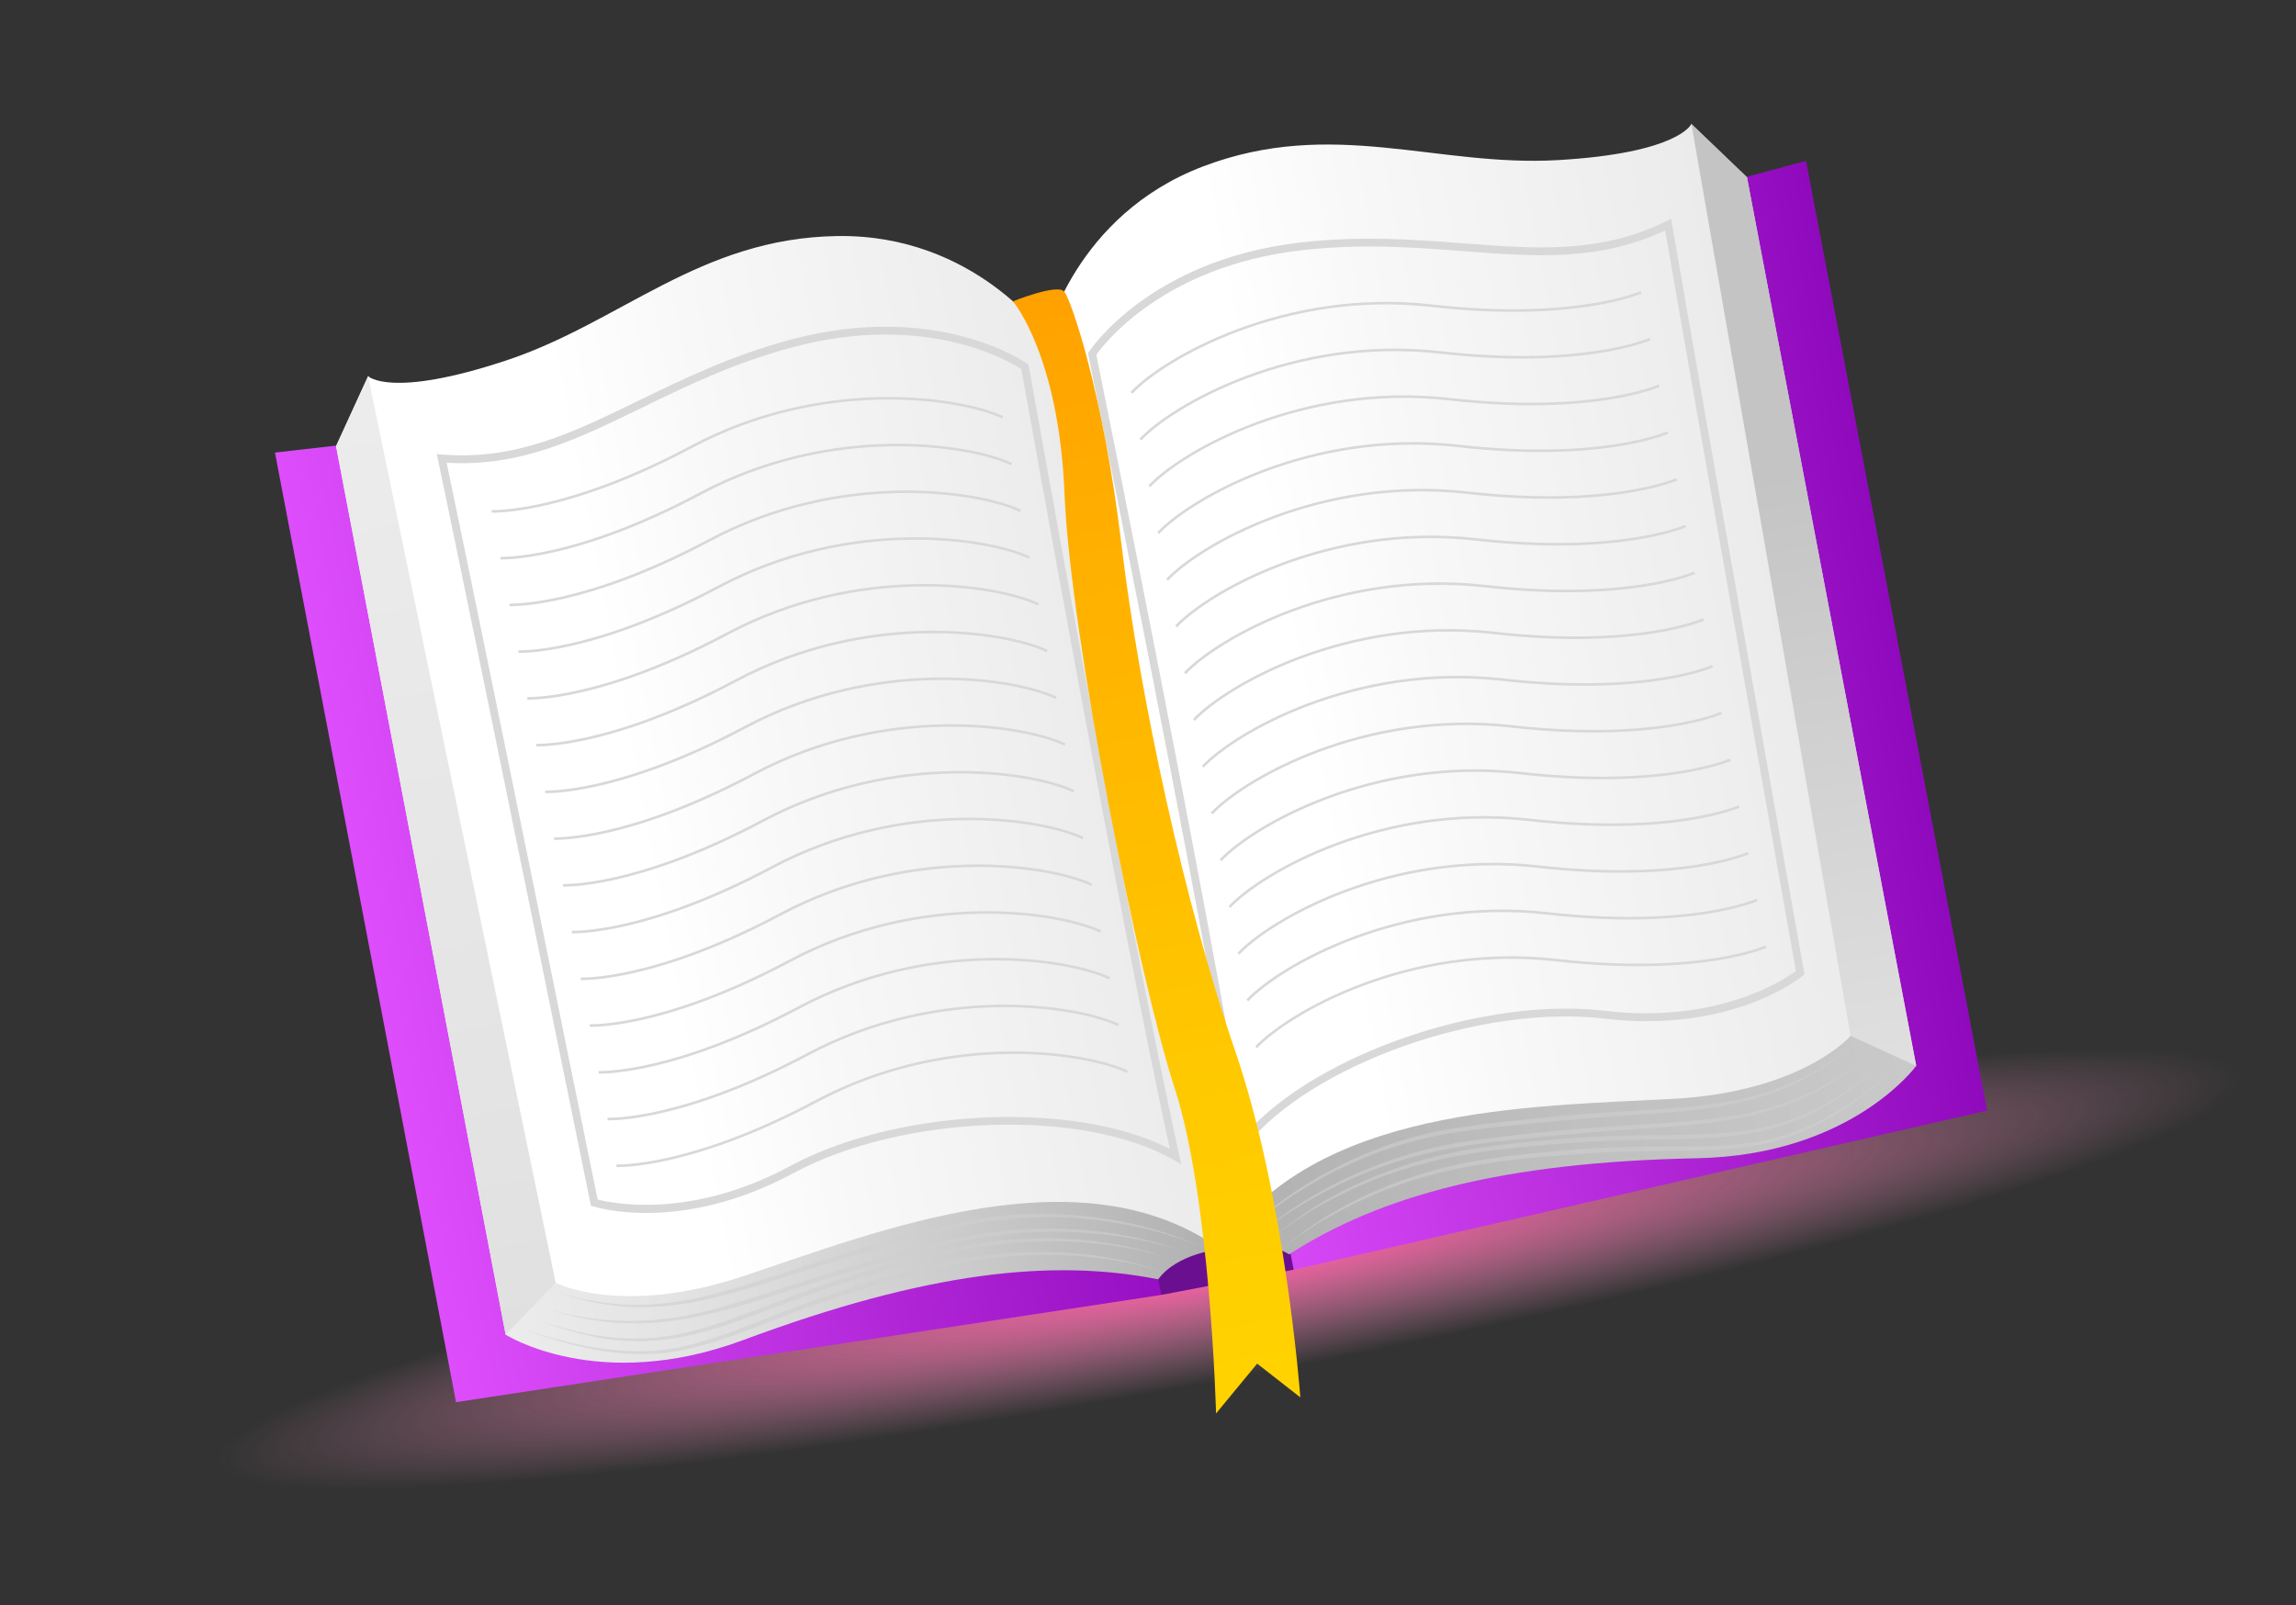 <svg width="123" height="86" viewBox="0 0 123 86" fill="none" xmlns="http://www.w3.org/2000/svg">
<rect x="0" y="0" width="123" height="86" fill="#333333" stroke="none"/>
<path d="M66.991 73.949C97.305 68.17 121.374 60.835 120.751 57.566C120.128 54.298 95.048 56.332 64.734 62.111C34.42 67.891 10.351 75.225 10.974 78.494C11.598 81.763 36.677 79.728 66.991 73.949Z" fill="url(#paint0_radial_777_5460)"/>
<path d="M14.73 24.251L56.324 19.475L62.205 69.388L24.43 75.134L14.73 24.251Z" fill="url(#paint1_linear_777_5460)"/>
<path d="M96.752 8.622L56.324 19.475L69.303 68.035L106.452 59.506L96.752 8.622Z" fill="url(#paint2_linear_777_5460)"/>
<path d="M62.045 68.551L62.205 69.388L69.303 68.035L68.763 65.203L61.695 66.714L62.045 68.551Z" fill="#6B0F91"/>
<path d="M19.72 20.157L18.002 23.907L27.089 71.518C27.089 71.518 32.064 74.693 39.82 71.804C49.637 68.148 56.378 67.425 62.045 68.552C63.075 67.144 65.37 66.933 65.37 66.933C63.583 57.558 56.428 20.025 56.428 20.025C56.428 20.025 24.238 25.699 19.72 20.157Z" fill="url(#paint3_linear_777_5460)"/>
<path d="M25.98 22.354C22.996 22.036 20.703 21.362 19.721 20.156L18.003 23.906L27.089 71.518L29.767 68.732C31.179 68.207 32.813 67.802 34.586 67.491L25.981 22.354L25.98 22.354Z" fill="url(#paint4_linear_777_5460)"/>
<path d="M56.053 18.058C56.053 18.058 52.243 12.538 44.859 12.648C37.474 12.758 33.274 17.28 27.089 19.324C20.905 21.369 19.72 20.157 19.72 20.157L29.767 68.732C29.767 68.732 33.27 70.572 39.858 68.368C47.199 65.912 57.939 61.64 65.371 66.932C62.832 53.614 56.053 18.058 56.053 18.058Z" fill="url(#paint5_linear_777_5460)"/>
<path d="M63.28 62.389L62.868 62.15C58.058 59.371 48.357 59.707 42.514 62.856C36.479 66.109 31.96 64.701 31.771 64.64L31.655 64.602L31.63 64.482C31.569 64.183 25.521 34.442 23.459 24.608L23.402 24.334L23.682 24.356C27.632 24.672 30.682 23.186 34.214 21.466C36.543 20.332 39.183 19.046 42.368 18.197C50.229 16.098 54.982 19.449 55.029 19.483L55.098 19.534L55.113 19.617C55.165 19.911 60.365 49.14 63.178 61.924L63.28 62.389ZM48.577 60.368C53.614 59.408 59.203 59.777 62.67 61.564C59.913 48.909 55.03 21.542 54.716 19.778C54.118 19.387 49.637 16.694 42.477 18.602C39.33 19.441 36.823 20.662 34.398 21.843C30.894 23.55 27.856 25.03 23.927 24.794C25.971 34.554 31.588 62.166 32.016 64.273C32.757 64.467 36.969 65.368 42.315 62.487C44.122 61.513 46.293 60.804 48.577 60.368Z" fill="#D8D8D8"/>
<path d="M28.514 27.232C27.107 27.5 26.355 27.471 26.338 27.471L26.344 27.331C26.383 27.333 30.259 27.477 37.022 23.873C44.056 20.123 51.45 21.222 53.744 22.299L53.685 22.425C51.411 21.358 44.075 20.272 37.088 23.996C33.251 26.041 30.335 26.885 28.514 27.232Z" fill="#D8D8D8"/>
<path d="M28.992 29.737C27.584 30.005 26.832 29.976 26.815 29.976L26.822 29.835C26.861 29.838 30.737 29.982 37.5 26.377C44.533 22.628 51.928 23.727 54.221 24.803L54.162 24.93C51.889 23.862 44.553 22.776 37.566 26.5C33.729 28.545 30.812 29.39 28.992 29.737Z" fill="#D8D8D8"/>
<path d="M29.469 32.242C28.061 32.51 27.31 32.481 27.293 32.48L27.299 32.34C27.338 32.343 31.214 32.486 37.977 28.882C45.012 25.133 52.406 26.232 54.699 27.308L54.64 27.434C52.366 26.367 45.031 25.28 38.043 29.005C34.206 31.05 31.29 31.895 29.469 32.242Z" fill="#D8D8D8"/>
<path d="M29.947 34.746C28.539 35.014 27.787 34.985 27.77 34.985L27.777 34.845C27.816 34.848 31.692 34.992 38.455 31.387C45.49 27.638 52.884 28.737 55.176 29.813L55.117 29.939C52.843 28.872 45.508 27.786 38.521 31.51C34.684 33.554 31.767 34.399 29.947 34.746Z" fill="#D8D8D8"/>
<path d="M30.424 37.251C29.017 37.519 28.265 37.49 28.248 37.489L28.254 37.349C28.293 37.352 32.169 37.495 38.932 33.891C45.967 30.143 53.361 31.24 55.654 32.317L55.595 32.443C53.321 31.376 45.986 30.29 38.998 34.014C35.161 36.059 32.245 36.904 30.424 37.251Z" fill="#D8D8D8"/>
<path d="M30.902 39.756C29.494 40.024 28.742 39.995 28.725 39.994L28.732 39.854C28.771 39.857 32.647 40.001 39.41 36.396C46.444 32.646 53.839 33.745 56.131 34.822L56.072 34.948C53.799 33.882 46.464 32.796 39.475 36.519C35.639 38.564 32.722 39.409 30.902 39.756Z" fill="#D8D8D8"/>
<path d="M31.379 42.261C29.972 42.529 29.22 42.5 29.203 42.499L29.209 42.359C29.248 42.362 33.124 42.505 39.887 38.901C46.921 35.151 54.316 36.25 56.609 37.327L56.55 37.453C54.276 36.386 46.942 35.301 39.953 39.024C36.116 41.069 33.2 41.914 31.379 42.261Z" fill="#D8D8D8"/>
<path d="M31.857 44.765C30.449 45.033 29.697 45.004 29.68 45.004L29.687 44.864C29.726 44.866 33.602 45.01 40.364 41.405C47.399 37.656 54.794 38.754 57.086 39.831L57.027 39.958C54.754 38.891 47.419 37.805 40.431 41.528C36.593 43.574 33.677 44.418 31.857 44.765Z" fill="#D8D8D8"/>
<path d="M32.334 47.27C30.927 47.538 30.175 47.509 30.158 47.508L30.164 47.368C30.203 47.371 34.08 47.515 40.842 43.91C47.877 40.161 55.271 41.259 57.564 42.336L57.505 42.462C55.231 41.395 47.897 40.31 40.908 44.033C37.071 46.078 34.155 46.923 32.334 47.27Z" fill="#D8D8D8"/>
<path d="M32.812 49.774C31.404 50.042 30.652 50.013 30.635 50.013L30.642 49.873C30.681 49.876 34.557 50.019 41.32 46.415C48.353 42.665 55.748 43.764 58.041 44.841L57.982 44.967C55.709 43.9 48.373 42.815 41.386 46.538C37.549 48.583 34.632 49.427 32.812 49.774Z" fill="#D8D8D8"/>
<path d="M33.289 52.279C31.881 52.547 31.13 52.518 31.113 52.518L31.119 52.378C31.158 52.38 35.034 52.525 41.797 48.92C48.831 45.17 56.225 46.269 58.519 47.346L58.46 47.472C56.186 46.406 48.851 45.32 41.863 49.043C38.026 51.087 35.11 51.932 33.289 52.279Z" fill="#D8D8D8"/>
<path d="M33.767 54.784C32.359 55.052 31.607 55.023 31.59 55.022L31.596 54.882C31.636 54.885 35.512 55.029 42.275 51.425C49.308 47.675 56.703 48.774 58.996 49.851L58.937 49.977C56.663 48.91 49.328 47.825 42.34 51.548C38.504 53.592 35.587 54.437 33.767 54.784Z" fill="#D8D8D8"/>
<path d="M34.244 57.289C32.837 57.557 32.084 57.528 32.068 57.527L32.074 57.387C32.113 57.39 35.989 57.533 42.752 53.929C49.787 50.18 57.181 51.279 59.474 52.356L59.415 52.482C57.141 51.415 49.806 50.329 42.818 54.053C38.981 56.097 36.065 56.941 34.244 57.289Z" fill="#D8D8D8"/>
<path d="M34.722 59.793C33.314 60.061 32.562 60.032 32.545 60.032L32.551 59.892C32.591 59.894 36.467 60.038 43.23 56.434C50.265 52.685 57.659 53.783 59.951 54.86L59.892 54.986C57.618 53.919 50.283 52.832 43.295 56.557C39.459 58.602 36.542 59.446 34.722 59.793Z" fill="#D8D8D8"/>
<path d="M35.199 62.298C33.791 62.566 33.04 62.537 33.023 62.536L33.029 62.396C33.068 62.399 36.944 62.542 43.707 58.938C50.742 55.19 58.136 56.288 60.429 57.365L60.37 57.491C58.096 56.424 50.761 55.338 43.773 59.062C39.936 61.106 37.02 61.95 35.199 62.298Z" fill="#D8D8D8"/>
<g opacity="0.6">
<path d="M62.369 68.183C60.973 67.695 59.505 67.458 58.04 67.329C56.573 67.197 55.094 67.221 53.631 67.368C50.7 67.669 47.865 68.553 45.058 69.443C43.656 69.899 42.275 70.415 40.899 70.953C39.525 71.49 38.131 72.019 36.673 72.321C35.215 72.636 33.701 72.617 32.24 72.382C30.774 72.146 29.361 71.691 27.963 71.22C29.373 71.653 30.797 72.07 32.257 72.266C33.712 72.469 35.204 72.471 36.633 72.137C38.066 71.81 39.444 71.283 40.816 70.739C42.189 70.194 43.574 69.668 44.979 69.203C46.386 68.742 47.808 68.335 49.239 67.962C50.673 67.594 52.133 67.296 53.612 67.17C56.559 66.925 59.588 67.162 62.369 68.183Z" fill="#CECECE"/>
<path d="M62.647 67.452C61.273 66.972 59.828 66.735 58.386 66.605C56.942 66.472 55.486 66.482 54.045 66.627C51.158 66.897 48.364 67.761 45.595 68.622C44.21 69.058 42.843 69.546 41.484 70.062C40.125 70.572 38.763 71.109 37.341 71.455C35.926 71.823 34.444 71.964 32.989 71.806C31.531 71.655 30.134 71.206 28.758 70.743C30.146 71.168 31.553 71.576 33 71.685C34.443 71.814 35.9 71.656 37.292 71.269C38.692 70.898 40.043 70.367 41.401 69.846C42.759 69.322 44.129 68.824 45.517 68.38C48.295 67.534 51.105 66.665 54.028 66.43C56.93 66.2 59.91 66.448 62.647 67.452Z" fill="#CECECE"/>
<path d="M63.501 67.106C62.125 66.605 60.68 66.326 59.233 66.159C57.784 65.99 56.32 65.956 54.868 66.061C51.95 66.227 49.145 67.122 46.335 67.914C44.93 68.316 43.534 68.746 42.142 69.196C40.75 69.642 39.355 70.099 37.924 70.429C36.495 70.768 35.023 70.95 33.554 70.902C32.085 70.851 30.631 70.572 29.244 70.111C32.045 70.978 35.064 70.979 37.878 70.241C39.292 69.882 40.68 69.433 42.07 68.976C43.46 68.519 44.857 68.079 46.263 67.67C47.671 67.267 49.083 66.884 50.503 66.527C51.929 66.169 53.389 65.95 54.855 65.868C57.782 65.713 60.763 66.059 63.501 67.106Z" fill="#CECECE"/>
<path d="M64.565 66.903C63.206 66.294 61.763 65.893 60.305 65.618C58.846 65.342 57.362 65.205 55.879 65.222C54.397 65.238 52.918 65.409 51.47 65.72C50.029 66.053 48.592 66.468 47.163 66.87C45.732 67.279 44.307 67.704 42.891 68.159C41.473 68.608 40.059 69.087 38.609 69.45C37.165 69.823 35.673 70.067 34.175 70.043C32.676 70.022 31.199 69.707 29.79 69.232C31.213 69.667 32.691 69.934 34.175 69.914C35.66 69.913 37.128 69.648 38.558 69.255C39.992 68.87 41.402 68.397 42.818 67.935C44.235 67.475 45.659 67.03 47.094 66.629C48.532 66.233 49.96 65.829 51.422 65.498C52.886 65.189 54.382 65.025 55.878 65.037C58.864 65.053 61.865 65.64 64.565 66.903Z" fill="#CECECE"/>
</g>
<path d="M90.61 6.642L93.588 9.497L102.655 57.112C102.655 57.112 99.197 61.894 90.922 62.062C80.448 62.274 73.914 64.082 69.059 67.214C67.585 66.284 65.372 66.932 65.372 66.932C63.584 57.557 56.429 20.025 56.429 20.025C56.429 20.025 88.449 13.457 90.61 6.642Z" fill="url(#paint6_linear_777_5460)"/>
<path d="M85.598 10.988C88.257 9.595 90.14 8.124 90.61 6.642L93.587 9.497L102.655 57.112L99.14 55.507C97.634 55.537 95.965 55.762 94.203 56.125L85.598 10.988Z" fill="url(#paint7_linear_777_5460)"/>
<path d="M56.053 18.058C56.053 18.058 57.566 11.523 64.472 8.909C71.379 6.294 76.949 8.953 83.452 8.579C89.954 8.205 90.61 6.642 90.61 6.642L99.139 55.507C99.139 55.507 96.558 58.506 89.622 58.88C81.892 59.298 70.334 59.277 65.37 66.932C62.832 53.614 56.053 18.058 56.053 18.058Z" fill="url(#paint8_linear_777_5460)"/>
<path d="M66.368 61.315C64.281 48.393 58.363 19.301 58.303 19.009L58.286 18.926L58.332 18.854C58.363 18.805 61.549 13.94 69.63 12.999C72.906 12.617 75.833 12.841 78.416 13.039C82.333 13.339 85.716 13.599 89.273 11.851L89.525 11.727L89.573 12.004C91.273 21.907 96.591 51.787 96.645 52.087L96.666 52.208L96.572 52.286C96.419 52.412 92.735 55.384 85.927 54.58C79.335 53.801 70.191 57.057 66.74 61.412L66.445 61.785L66.368 61.315ZM85.975 54.163C92.007 54.875 95.593 52.488 96.209 52.035C95.832 49.917 90.897 22.176 89.206 12.348C85.639 14.014 82.271 13.755 78.384 13.457C75.695 13.251 72.914 13.038 69.679 13.416C62.319 14.276 59.143 18.428 58.731 19.011C59.089 20.768 64.615 48.011 66.708 60.794C69.275 57.856 74.336 55.457 79.373 54.497C81.657 54.062 83.937 53.922 85.975 54.163Z" fill="#D8D8D8"/>
<path d="M85.838 16.304C87.245 16.035 87.934 15.732 87.949 15.725L87.892 15.597C87.856 15.614 84.305 17.173 76.691 16.31C68.771 15.412 62.299 19.153 60.563 20.999L60.664 21.095C62.386 19.266 68.807 15.557 76.675 16.449C80.995 16.939 84.017 16.651 85.838 16.304Z" fill="#D8D8D8"/>
<path d="M86.315 18.808C87.723 18.54 88.411 18.236 88.427 18.23L88.369 18.102C88.334 18.119 84.782 19.678 77.168 18.815C69.248 17.916 62.777 21.658 61.04 23.503L61.142 23.599C62.863 21.77 69.285 18.061 77.152 18.953C81.472 19.443 84.495 19.156 86.315 18.808Z" fill="#D8D8D8"/>
<path d="M86.793 21.313C88.2 21.044 88.889 20.741 88.904 20.734L88.847 20.606C88.811 20.623 85.26 22.183 77.645 21.319C69.725 20.421 63.253 24.163 61.518 26.008L61.619 26.103C63.341 24.274 69.761 20.565 77.629 21.457C81.95 21.948 84.972 21.66 86.793 21.313Z" fill="#D8D8D8"/>
<path d="M87.27 23.818C88.678 23.549 89.366 23.246 89.382 23.239L89.325 23.112C89.289 23.128 85.738 24.688 78.123 23.824C70.202 22.927 63.731 26.669 61.995 28.513L62.097 28.609C63.818 26.78 70.239 23.071 78.107 23.963C82.427 24.452 85.45 24.165 87.27 23.818Z" fill="#D8D8D8"/>
<path d="M87.748 26.322C89.155 26.054 89.844 25.75 89.859 25.743L89.802 25.616C89.766 25.632 86.215 27.191 78.601 26.328C70.68 25.431 64.208 29.172 62.473 31.017L62.574 31.113C64.296 29.284 70.716 25.575 78.585 26.467C82.905 26.957 85.927 26.669 87.748 26.322Z" fill="#D8D8D8"/>
<path d="M88.225 28.827C89.633 28.559 90.321 28.255 90.337 28.248L90.279 28.121C90.244 28.137 86.693 29.697 79.078 28.833C71.158 27.935 64.686 31.677 62.95 33.522L63.051 33.618C64.773 31.789 71.194 28.081 79.062 28.972C83.382 29.462 86.405 29.174 88.225 28.827Z" fill="#D8D8D8"/>
<path d="M88.703 31.332C90.11 31.064 90.799 30.76 90.814 30.753L90.757 30.626C90.721 30.642 87.17 32.202 79.556 31.338C71.635 30.439 65.163 34.182 63.428 36.027L63.529 36.123C65.251 34.294 71.671 30.586 79.54 31.477C83.86 31.967 86.882 31.679 88.703 31.332Z" fill="#D8D8D8"/>
<path d="M89.18 33.837C90.588 33.568 91.276 33.264 91.292 33.258L91.234 33.13C91.199 33.147 87.647 34.706 80.033 33.843C72.112 32.944 65.641 36.687 63.905 38.531L64.007 38.627C65.728 36.798 72.149 33.09 80.017 33.981C84.337 34.472 87.36 34.184 89.18 33.837Z" fill="#D8D8D8"/>
<path d="M89.658 36.342C91.065 36.073 91.754 35.77 91.769 35.763L91.712 35.635C91.676 35.652 88.125 37.212 80.511 36.348C72.59 35.449 66.118 39.192 64.383 41.036L64.484 41.132C66.206 39.303 72.626 35.596 80.495 36.486C84.815 36.976 87.837 36.689 89.658 36.342Z" fill="#D8D8D8"/>
<path d="M90.135 38.846C91.543 38.578 92.231 38.274 92.247 38.267L92.189 38.14C92.154 38.157 88.603 39.716 80.988 38.853C73.068 37.953 66.597 41.696 64.86 43.541L64.962 43.637C66.683 41.808 73.105 38.1 80.972 38.991C85.292 39.481 88.315 39.193 90.135 38.846Z" fill="#D8D8D8"/>
<path d="M90.613 41.351C92.02 41.082 92.709 40.779 92.725 40.772L92.667 40.645C92.631 40.661 89.08 42.221 81.466 41.357C73.546 40.458 67.074 44.2 65.338 46.046L65.439 46.142C67.161 44.313 73.582 40.605 81.45 41.496C85.77 41.985 88.792 41.698 90.613 41.351Z" fill="#D8D8D8"/>
<path d="M91.09 43.855C92.498 43.587 93.186 43.283 93.202 43.276L93.144 43.149C93.109 43.165 89.558 44.725 81.943 43.862C74.023 42.963 67.552 46.706 65.815 48.551L65.917 48.646C67.638 46.817 74.06 43.109 81.927 44.001C86.247 44.49 89.27 44.202 91.09 43.855Z" fill="#D8D8D8"/>
<path d="M91.568 46.36C92.975 46.091 93.664 45.788 93.68 45.781L93.622 45.653C93.586 45.67 90.035 47.23 82.421 46.367C74.5 45.468 68.028 49.211 66.293 51.055L66.394 51.151C68.116 49.322 74.537 45.614 82.405 46.505C86.725 46.994 89.747 46.707 91.568 46.36Z" fill="#D8D8D8"/>
<path d="M92.045 48.864C93.453 48.596 94.141 48.292 94.157 48.286L94.099 48.158C94.064 48.175 90.513 49.734 82.898 48.871C74.977 47.973 68.506 51.715 66.77 53.56L66.872 53.656C68.593 51.827 75.014 48.118 82.882 49.01C87.202 49.5 90.225 49.212 92.045 48.864Z" fill="#D8D8D8"/>
<path d="M92.523 51.369C93.93 51.101 94.619 50.797 94.634 50.79L94.577 50.663C94.541 50.679 90.99 52.239 83.376 51.376C75.455 50.478 68.983 54.22 67.248 56.065L67.349 56.16C69.071 54.331 75.492 50.623 83.36 51.515C87.68 52.004 90.702 51.716 92.523 51.369Z" fill="#D8D8D8"/>
<g opacity="0.6">
<path d="M68.623 66.99C69.741 66.023 71.02 65.263 72.334 64.604C73.65 63.941 75.034 63.42 76.449 63.018C79.284 62.219 82.246 61.999 85.184 61.794C86.655 61.701 88.129 61.673 89.606 61.667C91.081 61.661 92.572 61.64 94.039 61.384C95.511 61.141 96.911 60.566 98.184 59.81C99.46 59.051 100.606 58.108 101.733 57.156C100.581 58.078 99.411 58.989 98.125 59.708C96.847 60.432 95.46 60.983 94.008 61.199C92.556 61.422 91.081 61.439 89.605 61.438C88.128 61.436 86.647 61.456 85.169 61.541C83.692 61.63 82.219 61.774 80.751 61.954C79.282 62.14 77.816 62.399 76.394 62.827C73.562 63.684 70.833 65.018 68.623 66.99Z" fill="#CECECE"/>
<path d="M68.095 66.413C69.196 65.461 70.452 64.709 71.746 64.058C73.04 63.403 74.397 62.877 75.79 62.481C78.575 61.67 81.49 61.446 84.382 61.227C85.831 61.123 87.281 61.074 88.734 61.054C90.186 61.028 91.65 61.026 93.099 60.825C94.55 60.647 95.981 60.232 97.275 59.55C98.576 58.873 99.71 57.942 100.818 57.005C99.684 57.911 98.526 58.808 97.22 59.442C95.926 60.092 94.514 60.482 93.076 60.634C91.638 60.804 90.186 60.807 88.731 60.822C87.277 60.835 85.819 60.876 84.366 60.973C81.471 61.209 78.539 61.434 75.734 62.291C72.95 63.145 70.27 64.473 68.095 66.413Z" fill="#CECECE"/>
<path d="M67.174 66.405C68.269 65.433 69.51 64.643 70.795 63.955C72.079 63.264 73.428 62.694 74.817 62.257C77.591 61.339 80.529 61.138 83.434 60.841C84.888 60.699 86.344 60.585 87.804 60.491C89.262 60.394 90.728 60.305 92.18 60.086C93.633 59.875 95.069 59.503 96.418 58.918C97.764 58.33 99.014 57.536 100.134 56.596C97.849 58.434 95.041 59.544 92.154 59.894C90.707 60.081 89.25 60.174 87.79 60.26C86.329 60.346 84.868 60.451 83.41 60.588C81.953 60.732 80.499 60.895 79.046 61.085C77.589 61.277 76.151 61.61 74.758 62.074C71.979 63.007 69.335 64.425 67.174 66.405Z" fill="#CECECE"/>
<path d="M66.11 66.608C67.149 65.542 68.344 64.638 69.598 63.846C70.853 63.053 72.183 62.379 73.568 61.85C74.952 61.319 76.39 60.934 77.851 60.69C79.313 60.469 80.802 60.327 82.279 60.175C83.759 60.029 85.24 59.9 86.725 59.801C88.209 59.698 89.7 59.623 91.181 59.428C92.661 59.242 94.139 58.921 95.523 58.347C96.909 57.776 98.166 56.94 99.302 55.98C98.138 56.908 96.862 57.7 95.475 58.227C94.094 58.773 92.632 59.067 91.157 59.227C89.682 59.397 88.197 59.475 86.71 59.567C85.223 59.661 83.736 59.771 82.254 59.926C80.77 60.087 79.294 60.236 77.813 60.467C76.338 60.717 74.886 61.116 73.5 61.677C70.731 62.79 68.156 64.44 66.11 66.608Z" fill="#CECECE"/>
</g>
<path d="M54.265 16.146C54.265 16.146 56.731 19.019 57.03 26.491C57.33 33.962 60.996 52.381 62.923 58.29C64.85 64.199 65.146 75.738 65.146 75.738L67.348 73.069L69.661 74.877C69.661 74.877 68.871 64.165 66.169 56.31C63.468 48.454 61.049 37.32 60.081 29.197C59.113 21.074 57.377 16.059 57.013 15.622C56.649 15.184 54.265 16.146 54.265 16.146Z" fill="url(#paint9_linear_777_5460)"/>
<defs>
<radialGradient id="paint0_radial_777_5460" cx="0" cy="0" r="1" gradientUnits="userSpaceOnUse" gradientTransform="translate(65.859 68.015) rotate(-10.793) scale(55.583 5.807)">
<stop stop-color="#FF60A8"/>
<stop offset="0.995" stop-color="#FFA1CB" stop-opacity="0"/>
</radialGradient>
<linearGradient id="paint1_linear_777_5460" x1="19.714" y1="50.395" x2="60.728" y2="42.575" gradientUnits="userSpaceOnUse">
<stop stop-color="#DD4DFB"/>
<stop offset="1" stop-color="#900ABD"/>
</linearGradient>
<linearGradient id="paint2_linear_777_5460" x1="101.735" y1="34.762" x2="60.728" y2="42.58" gradientUnits="userSpaceOnUse">
<stop stop-color="#900ABD"/>
<stop offset="1" stop-color="#DD4DFB"/>
</linearGradient>
<linearGradient id="paint3_linear_777_5460" x1="22.566" y1="47.846" x2="60.359" y2="40.641" gradientUnits="userSpaceOnUse">
<stop offset="0.003" stop-color="#ECECEC"/>
<stop offset="0.248" stop-color="#E3E3E3"/>
<stop offset="0.647" stop-color="#CBCBCB"/>
<stop offset="1" stop-color="#B0B0B0"/>
</linearGradient>
<linearGradient id="paint4_linear_777_5460" x1="30.998" y1="71.066" x2="21.698" y2="20.919" gradientUnits="userSpaceOnUse">
<stop stop-color="#E0E0E0"/>
<stop offset="0.194" stop-color="#E3E3E3"/>
<stop offset="0.997" stop-color="#ECECEC"/>
</linearGradient>
<linearGradient id="paint5_linear_777_5460" x1="24.548" y1="45.482" x2="59.993" y2="38.724" gradientUnits="userSpaceOnUse">
<stop offset="0.267" stop-color="white"/>
<stop offset="0.482" stop-color="#F8F8F8"/>
<stop offset="1" stop-color="#EBEBEB"/>
</linearGradient>
<linearGradient id="paint6_linear_777_5460" x1="98.152" y1="33.436" x2="60.359" y2="40.641" gradientUnits="userSpaceOnUse">
<stop offset="0.003" stop-color="#C9C9C9"/>
<stop offset="0.471" stop-color="#C0C0C0"/>
<stop offset="1" stop-color="#B0B0B0"/>
</linearGradient>
<linearGradient id="paint7_linear_777_5460" x1="98.854" y1="58.13" x2="89.052" y2="8.079" gradientUnits="userSpaceOnUse">
<stop stop-color="#E0E0E0"/>
<stop offset="0.644" stop-color="#C4C4C4"/>
</linearGradient>
<linearGradient id="paint8_linear_777_5460" x1="95.439" y1="31.967" x2="59.993" y2="38.724" gradientUnits="userSpaceOnUse">
<stop stop-color="#EBEBEB"/>
<stop offset="0.518" stop-color="#F8F8F8"/>
<stop offset="0.733" stop-color="white"/>
</linearGradient>
<linearGradient id="paint9_linear_777_5460" x1="67.679" y1="75.255" x2="56.294" y2="15.533" gradientUnits="userSpaceOnUse">
<stop stop-color="#FFD300"/>
<stop offset="0.29" stop-color="#FFC900"/>
<stop offset="0.776" stop-color="#FFAF00"/>
<stop offset="1" stop-color="#FFA100"/>
</linearGradient>
</defs>
</svg>
